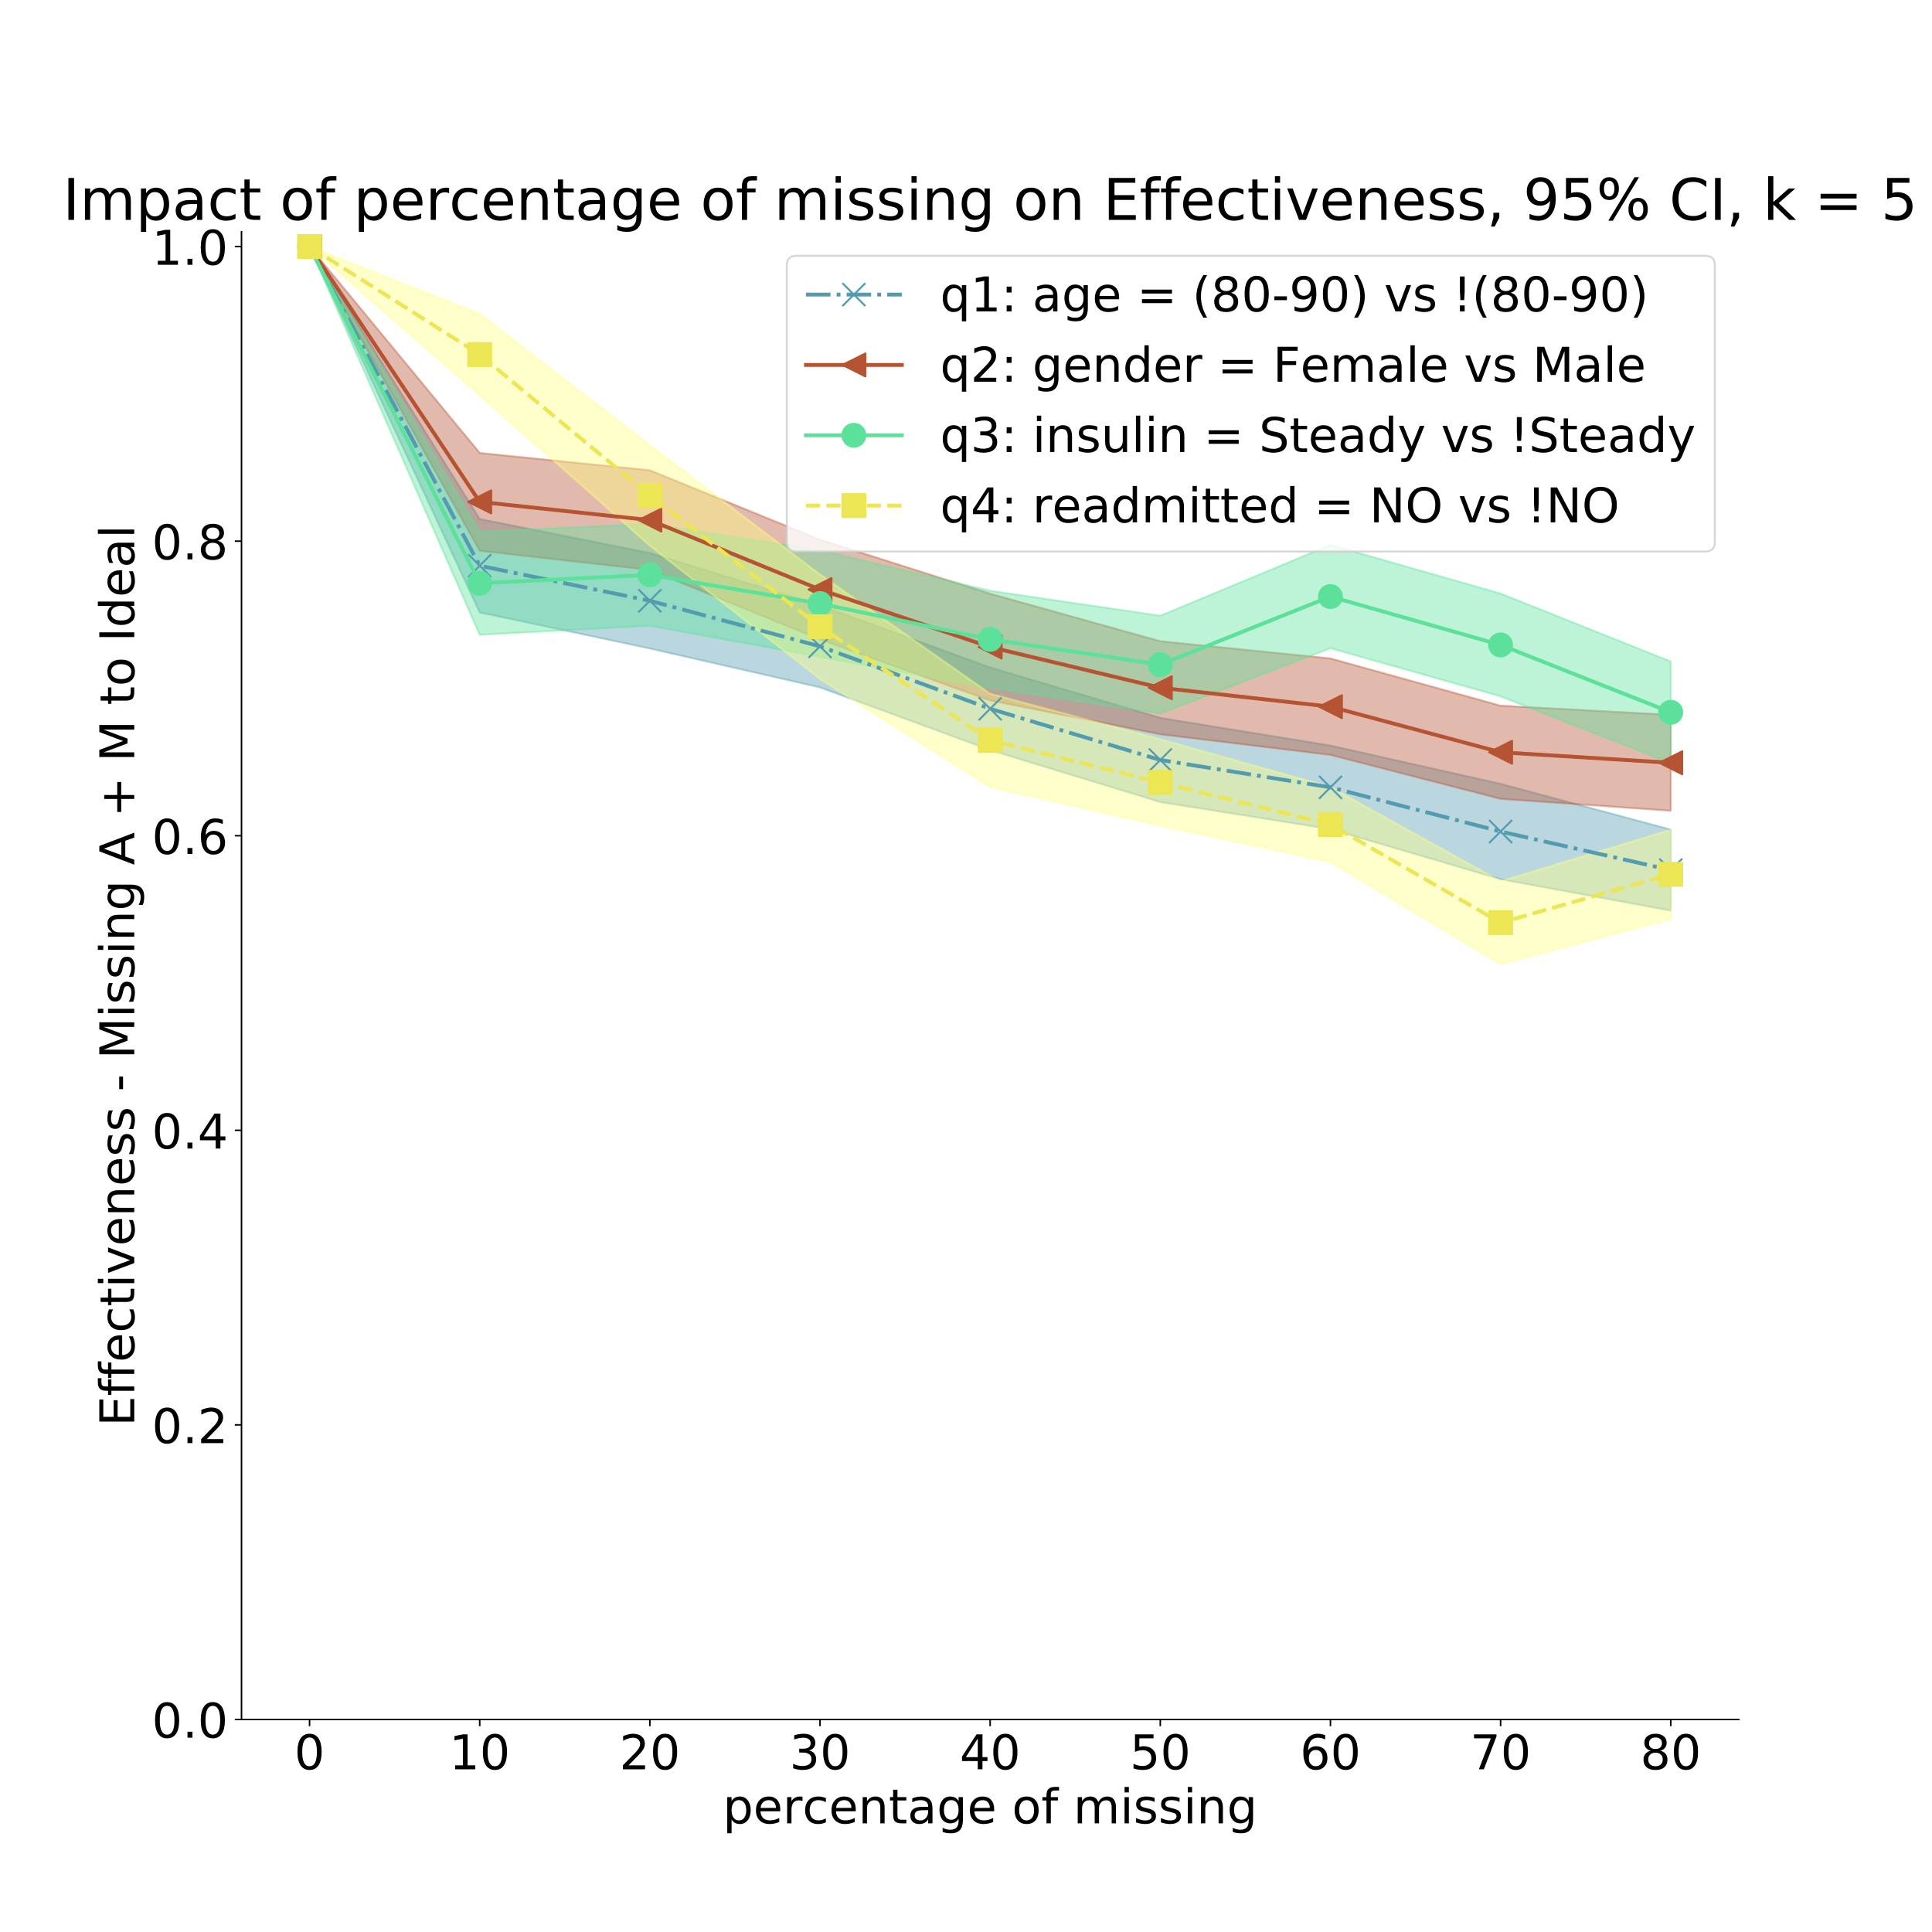 <?xml version="1.0" encoding="utf-8" standalone="no"?>
<!DOCTYPE svg PUBLIC "-//W3C//DTD SVG 1.1//EN"
  "http://www.w3.org/Graphics/SVG/1.1/DTD/svg11.dtd">
<!-- Created with matplotlib (https://matplotlib.org/) -->
<svg height="1008pt" version="1.1" viewBox="0 0 1008 1008" width="1008pt" xmlns="http://www.w3.org/2000/svg" xmlns:xlink="http://www.w3.org/1999/xlink">
 <defs>
  <style type="text/css">
*{stroke-linecap:butt;stroke-linejoin:round;}
  </style>
 </defs>
 <g id="figure_1">
  <g id="patch_1">
   <path d="M 0 1008 
L 1008 1008 
L 1008 0 
L 0 0 
z
" style="fill:#ffffff;"/>
  </g>
  <g id="axes_1">
   <g id="patch_2">
    <path d="M 126 897.12 
L 907.2 897.12 
L 907.2 120.96 
L 126 120.96 
z
" style="fill:#ffffff;"/>
   </g>
   <g id="PolyCollection_1">
    <defs>
     <path d="M 161.509 -879.355 
L 161.509 -879.355 
L 250.282 -688.487 
L 339.055 -669.65 
L 427.827 -649.356 
L 516.6 -616.673 
L 605.373 -589.524 
L 694.145 -575.412 
L 782.918 -549.28 
L 871.691 -532.886 
L 871.691 -575.182 
L 871.691 -575.182 
L 782.918 -599.042 
L 694.145 -619.018 
L 605.373 -633.45 
L 516.6 -659.728 
L 427.827 -692.182 
L 339.055 -719.461 
L 250.282 -737.218 
L 161.509 -879.355 
z
" id="m4679571ebd" style="stroke:#539caf;stroke-opacity:0.4;"/>
    </defs>
    <g clip-path="url(#p87bc93796d)">
     <use style="fill:#539caf;fill-opacity:0.4;stroke:#539caf;stroke-opacity:0.4;" x="0" xlink:href="#m4679571ebd" y="1008"/>
    </g>
   </g>
   <g id="PolyCollection_2">
    <defs>
     <path d="M 161.509 -879.355 
L 161.509 -879.355 
L 250.282 -720.632 
L 339.055 -710.642 
L 427.827 -674.385 
L 516.6 -642.552 
L 605.373 -624.903 
L 694.145 -614.138 
L 782.918 -591.214 
L 871.691 -585.008 
L 871.691 -635.038 
L 871.691 -635.038 
L 782.918 -639.81 
L 694.145 -664.458 
L 605.373 -673.455 
L 516.6 -698.255 
L 427.827 -726.435 
L 339.055 -762.635 
L 250.282 -771.674 
L 161.509 -879.355 
z
" id="me7bb929073" style="stroke:#b65332;stroke-opacity:0.4;"/>
    </defs>
    <g clip-path="url(#p87bc93796d)">
     <use style="fill:#b65332;fill-opacity:0.4;stroke:#b65332;stroke-opacity:0.4;" x="0" xlink:href="#me7bb929073" y="1008"/>
    </g>
   </g>
   <g id="PolyCollection_3">
    <defs>
     <path d="M 161.509 -879.355 
L 161.509 -879.355 
L 250.282 -676.831 
L 339.055 -681.524 
L 427.827 -665.282 
L 516.6 -649.107 
L 605.373 -635.767 
L 694.145 -669.809 
L 782.918 -644.69 
L 871.691 -609.867 
L 871.691 -662.875 
L 871.691 -662.875 
L 782.918 -698.312 
L 694.145 -723.693 
L 605.373 -686.743 
L 516.6 -699.75 
L 427.827 -720.901 
L 339.055 -734.666 
L 250.282 -730.577 
L 161.509 -879.355 
z
" id="m1f49308f9d" style="stroke:#5be19a;stroke-opacity:0.4;"/>
    </defs>
    <g clip-path="url(#p87bc93796d)">
     <use style="fill:#5be19a;fill-opacity:0.4;stroke:#5be19a;stroke-opacity:0.4;" x="0" xlink:href="#m1f49308f9d" y="1008"/>
    </g>
   </g>
   <g id="PolyCollection_4">
    <defs>
     <path d="M 161.509 -879.355 
L 161.509 -879.355 
L 250.282 -801.839 
L 339.055 -723.289 
L 427.827 -653.746 
L 516.6 -597.4 
L 605.373 -577.272 
L 694.145 -558.263 
L 782.918 -505.001 
L 871.691 -528.592 
L 871.691 -575.085 
L 871.691 -575.085 
L 782.918 -548.176 
L 694.145 -597.378 
L 605.373 -622.282 
L 516.6 -646.066 
L 427.827 -708.285 
L 339.055 -775.604 
L 250.282 -844.162 
L 161.509 -879.355 
z
" id="mfd766448f9" style="stroke:#ffff80;stroke-opacity:0.4;"/>
    </defs>
    <g clip-path="url(#p87bc93796d)">
     <use style="fill:#ffff80;fill-opacity:0.4;stroke:#ffff80;stroke-opacity:0.4;" x="0" xlink:href="#mfd766448f9" y="1008"/>
    </g>
   </g>
   <g id="matplotlib.axis_1">
    <g id="xtick_1">
     <g id="line2d_1">
      <defs>
       <path d="M 0 0 
L 0 3.5 
" id="maa70adc508" style="stroke:#000000;stroke-width:0.8;"/>
      </defs>
      <g>
       <use style="stroke:#000000;stroke-width:0.8;" x="161.509" xlink:href="#maa70adc508" y="897.12"/>
      </g>
     </g>
     <g id="text_1">
      <!-- 0 -->
      <defs>
       <path d="M 31.781 66.406 
Q 24.172 66.406 20.328 58.906 
Q 16.5 51.422 16.5 36.375 
Q 16.5 21.391 20.328 13.891 
Q 24.172 6.391 31.781 6.391 
Q 39.453 6.391 43.281 13.891 
Q 47.125 21.391 47.125 36.375 
Q 47.125 51.422 43.281 58.906 
Q 39.453 66.406 31.781 66.406 
z
M 31.781 74.219 
Q 44.047 74.219 50.516 64.516 
Q 56.984 54.828 56.984 36.375 
Q 56.984 17.969 50.516 8.266 
Q 44.047 -1.422 31.781 -1.422 
Q 19.531 -1.422 13.062 8.266 
Q 6.594 17.969 6.594 36.375 
Q 6.594 54.828 13.062 64.516 
Q 19.531 74.219 31.781 74.219 
z
" id="DejaVuSans-48"/>
      </defs>
      <g transform="translate(153.556 923.116)scale(0.25 -0.25)">
       <use xlink:href="#DejaVuSans-48"/>
      </g>
     </g>
    </g>
    <g id="xtick_2">
     <g id="line2d_2">
      <g>
       <use style="stroke:#000000;stroke-width:0.8;" x="250.282" xlink:href="#maa70adc508" y="897.12"/>
      </g>
     </g>
     <g id="text_2">
      <!-- 10 -->
      <defs>
       <path d="M 12.406 8.297 
L 28.516 8.297 
L 28.516 63.922 
L 10.984 60.406 
L 10.984 69.391 
L 28.422 72.906 
L 38.281 72.906 
L 38.281 8.297 
L 54.391 8.297 
L 54.391 0 
L 12.406 0 
z
" id="DejaVuSans-49"/>
      </defs>
      <g transform="translate(234.376 923.116)scale(0.25 -0.25)">
       <use xlink:href="#DejaVuSans-49"/>
       <use x="63.623" xlink:href="#DejaVuSans-48"/>
      </g>
     </g>
    </g>
    <g id="xtick_3">
     <g id="line2d_3">
      <g>
       <use style="stroke:#000000;stroke-width:0.8;" x="339.055" xlink:href="#maa70adc508" y="897.12"/>
      </g>
     </g>
     <g id="text_3">
      <!-- 20 -->
      <defs>
       <path d="M 19.188 8.297 
L 53.609 8.297 
L 53.609 0 
L 7.328 0 
L 7.328 8.297 
Q 12.938 14.109 22.625 23.891 
Q 32.328 33.688 34.812 36.531 
Q 39.547 41.844 41.422 45.531 
Q 43.312 49.219 43.312 52.781 
Q 43.312 58.594 39.234 62.25 
Q 35.156 65.922 28.609 65.922 
Q 23.969 65.922 18.812 64.312 
Q 13.672 62.703 7.812 59.422 
L 7.812 69.391 
Q 13.766 71.781 18.938 73 
Q 24.125 74.219 28.422 74.219 
Q 39.75 74.219 46.484 68.547 
Q 53.219 62.891 53.219 53.422 
Q 53.219 48.922 51.531 44.891 
Q 49.859 40.875 45.406 35.406 
Q 44.188 33.984 37.641 27.219 
Q 31.109 20.453 19.188 8.297 
z
" id="DejaVuSans-50"/>
      </defs>
      <g transform="translate(323.148 923.116)scale(0.25 -0.25)">
       <use xlink:href="#DejaVuSans-50"/>
       <use x="63.623" xlink:href="#DejaVuSans-48"/>
      </g>
     </g>
    </g>
    <g id="xtick_4">
     <g id="line2d_4">
      <g>
       <use style="stroke:#000000;stroke-width:0.8;" x="427.827" xlink:href="#maa70adc508" y="897.12"/>
      </g>
     </g>
     <g id="text_4">
      <!-- 30 -->
      <defs>
       <path d="M 40.578 39.312 
Q 47.656 37.797 51.625 33 
Q 55.609 28.219 55.609 21.188 
Q 55.609 10.406 48.188 4.484 
Q 40.766 -1.422 27.094 -1.422 
Q 22.516 -1.422 17.656 -0.516 
Q 12.797 0.391 7.625 2.203 
L 7.625 11.719 
Q 11.719 9.328 16.594 8.109 
Q 21.484 6.891 26.812 6.891 
Q 36.078 6.891 40.938 10.547 
Q 45.797 14.203 45.797 21.188 
Q 45.797 27.641 41.281 31.266 
Q 36.766 34.906 28.719 34.906 
L 20.219 34.906 
L 20.219 43.016 
L 29.109 43.016 
Q 36.375 43.016 40.234 45.922 
Q 44.094 48.828 44.094 54.297 
Q 44.094 59.906 40.109 62.906 
Q 36.141 65.922 28.719 65.922 
Q 24.656 65.922 20.016 65.031 
Q 15.375 64.156 9.812 62.312 
L 9.812 71.094 
Q 15.438 72.656 20.344 73.438 
Q 25.25 74.219 29.594 74.219 
Q 40.828 74.219 47.359 69.109 
Q 53.906 64.016 53.906 55.328 
Q 53.906 49.266 50.438 45.094 
Q 46.969 40.922 40.578 39.312 
z
" id="DejaVuSans-51"/>
      </defs>
      <g transform="translate(411.921 923.116)scale(0.25 -0.25)">
       <use xlink:href="#DejaVuSans-51"/>
       <use x="63.623" xlink:href="#DejaVuSans-48"/>
      </g>
     </g>
    </g>
    <g id="xtick_5">
     <g id="line2d_5">
      <g>
       <use style="stroke:#000000;stroke-width:0.8;" x="516.6" xlink:href="#maa70adc508" y="897.12"/>
      </g>
     </g>
     <g id="text_5">
      <!-- 40 -->
      <defs>
       <path d="M 37.797 64.312 
L 12.891 25.391 
L 37.797 25.391 
z
M 35.203 72.906 
L 47.609 72.906 
L 47.609 25.391 
L 58.016 25.391 
L 58.016 17.188 
L 47.609 17.188 
L 47.609 0 
L 37.797 0 
L 37.797 17.188 
L 4.891 17.188 
L 4.891 26.703 
z
" id="DejaVuSans-52"/>
      </defs>
      <g transform="translate(500.694 923.116)scale(0.25 -0.25)">
       <use xlink:href="#DejaVuSans-52"/>
       <use x="63.623" xlink:href="#DejaVuSans-48"/>
      </g>
     </g>
    </g>
    <g id="xtick_6">
     <g id="line2d_6">
      <g>
       <use style="stroke:#000000;stroke-width:0.8;" x="605.373" xlink:href="#maa70adc508" y="897.12"/>
      </g>
     </g>
     <g id="text_6">
      <!-- 50 -->
      <defs>
       <path d="M 10.797 72.906 
L 49.516 72.906 
L 49.516 64.594 
L 19.828 64.594 
L 19.828 46.734 
Q 21.969 47.469 24.109 47.828 
Q 26.266 48.188 28.422 48.188 
Q 40.625 48.188 47.75 41.5 
Q 54.891 34.812 54.891 23.391 
Q 54.891 11.625 47.562 5.094 
Q 40.234 -1.422 26.906 -1.422 
Q 22.312 -1.422 17.547 -0.641 
Q 12.797 0.141 7.719 1.703 
L 7.719 11.625 
Q 12.109 9.234 16.797 8.062 
Q 21.484 6.891 26.703 6.891 
Q 35.156 6.891 40.078 11.328 
Q 45.016 15.766 45.016 23.391 
Q 45.016 31 40.078 35.438 
Q 35.156 39.891 26.703 39.891 
Q 22.75 39.891 18.812 39.016 
Q 14.891 38.141 10.797 36.281 
z
" id="DejaVuSans-53"/>
      </defs>
      <g transform="translate(589.466 923.116)scale(0.25 -0.25)">
       <use xlink:href="#DejaVuSans-53"/>
       <use x="63.623" xlink:href="#DejaVuSans-48"/>
      </g>
     </g>
    </g>
    <g id="xtick_7">
     <g id="line2d_7">
      <g>
       <use style="stroke:#000000;stroke-width:0.8;" x="694.145" xlink:href="#maa70adc508" y="897.12"/>
      </g>
     </g>
     <g id="text_7">
      <!-- 60 -->
      <defs>
       <path d="M 33.016 40.375 
Q 26.375 40.375 22.484 35.828 
Q 18.609 31.297 18.609 23.391 
Q 18.609 15.531 22.484 10.953 
Q 26.375 6.391 33.016 6.391 
Q 39.656 6.391 43.531 10.953 
Q 47.406 15.531 47.406 23.391 
Q 47.406 31.297 43.531 35.828 
Q 39.656 40.375 33.016 40.375 
z
M 52.594 71.297 
L 52.594 62.312 
Q 48.875 64.062 45.094 64.984 
Q 41.312 65.922 37.594 65.922 
Q 27.828 65.922 22.672 59.328 
Q 17.531 52.734 16.797 39.406 
Q 19.672 43.656 24.016 45.922 
Q 28.375 48.188 33.594 48.188 
Q 44.578 48.188 50.953 41.516 
Q 57.328 34.859 57.328 23.391 
Q 57.328 12.156 50.688 5.359 
Q 44.047 -1.422 33.016 -1.422 
Q 20.359 -1.422 13.672 8.266 
Q 6.984 17.969 6.984 36.375 
Q 6.984 53.656 15.188 63.938 
Q 23.391 74.219 37.203 74.219 
Q 40.922 74.219 44.703 73.484 
Q 48.484 72.75 52.594 71.297 
z
" id="DejaVuSans-54"/>
      </defs>
      <g transform="translate(678.239 923.116)scale(0.25 -0.25)">
       <use xlink:href="#DejaVuSans-54"/>
       <use x="63.623" xlink:href="#DejaVuSans-48"/>
      </g>
     </g>
    </g>
    <g id="xtick_8">
     <g id="line2d_8">
      <g>
       <use style="stroke:#000000;stroke-width:0.8;" x="782.918" xlink:href="#maa70adc508" y="897.12"/>
      </g>
     </g>
     <g id="text_8">
      <!-- 70 -->
      <defs>
       <path d="M 8.203 72.906 
L 55.078 72.906 
L 55.078 68.703 
L 28.609 0 
L 18.312 0 
L 43.219 64.594 
L 8.203 64.594 
z
" id="DejaVuSans-55"/>
      </defs>
      <g transform="translate(767.012 923.116)scale(0.25 -0.25)">
       <use xlink:href="#DejaVuSans-55"/>
       <use x="63.623" xlink:href="#DejaVuSans-48"/>
      </g>
     </g>
    </g>
    <g id="xtick_9">
     <g id="line2d_9">
      <g>
       <use style="stroke:#000000;stroke-width:0.8;" x="871.691" xlink:href="#maa70adc508" y="897.12"/>
      </g>
     </g>
     <g id="text_9">
      <!-- 80 -->
      <defs>
       <path d="M 31.781 34.625 
Q 24.75 34.625 20.719 30.859 
Q 16.703 27.094 16.703 20.516 
Q 16.703 13.922 20.719 10.156 
Q 24.75 6.391 31.781 6.391 
Q 38.812 6.391 42.859 10.172 
Q 46.922 13.969 46.922 20.516 
Q 46.922 27.094 42.891 30.859 
Q 38.875 34.625 31.781 34.625 
z
M 21.922 38.812 
Q 15.578 40.375 12.031 44.719 
Q 8.5 49.078 8.5 55.328 
Q 8.5 64.062 14.719 69.141 
Q 20.953 74.219 31.781 74.219 
Q 42.672 74.219 48.875 69.141 
Q 55.078 64.062 55.078 55.328 
Q 55.078 49.078 51.531 44.719 
Q 48 40.375 41.703 38.812 
Q 48.828 37.156 52.797 32.312 
Q 56.781 27.484 56.781 20.516 
Q 56.781 9.906 50.312 4.234 
Q 43.844 -1.422 31.781 -1.422 
Q 19.734 -1.422 13.25 4.234 
Q 6.781 9.906 6.781 20.516 
Q 6.781 27.484 10.781 32.312 
Q 14.797 37.156 21.922 38.812 
z
M 18.312 54.391 
Q 18.312 48.734 21.844 45.562 
Q 25.391 42.391 31.781 42.391 
Q 38.141 42.391 41.719 45.562 
Q 45.312 48.734 45.312 54.391 
Q 45.312 60.062 41.719 63.234 
Q 38.141 66.406 31.781 66.406 
Q 25.391 66.406 21.844 63.234 
Q 18.312 60.062 18.312 54.391 
z
" id="DejaVuSans-56"/>
      </defs>
      <g transform="translate(855.785 923.116)scale(0.25 -0.25)">
       <use xlink:href="#DejaVuSans-56"/>
       <use x="63.623" xlink:href="#DejaVuSans-48"/>
      </g>
     </g>
    </g>
    <g id="text_10">
     <!-- percentage of missing -->
     <defs>
      <path d="M 18.109 8.203 
L 18.109 -20.797 
L 9.078 -20.797 
L 9.078 54.688 
L 18.109 54.688 
L 18.109 46.391 
Q 20.953 51.266 25.266 53.625 
Q 29.594 56 35.594 56 
Q 45.562 56 51.781 48.094 
Q 58.016 40.188 58.016 27.297 
Q 58.016 14.406 51.781 6.484 
Q 45.562 -1.422 35.594 -1.422 
Q 29.594 -1.422 25.266 0.953 
Q 20.953 3.328 18.109 8.203 
z
M 48.688 27.297 
Q 48.688 37.203 44.609 42.844 
Q 40.531 48.484 33.406 48.484 
Q 26.266 48.484 22.188 42.844 
Q 18.109 37.203 18.109 27.297 
Q 18.109 17.391 22.188 11.75 
Q 26.266 6.109 33.406 6.109 
Q 40.531 6.109 44.609 11.75 
Q 48.688 17.391 48.688 27.297 
z
" id="DejaVuSans-112"/>
      <path d="M 56.203 29.594 
L 56.203 25.203 
L 14.891 25.203 
Q 15.484 15.922 20.484 11.062 
Q 25.484 6.203 34.422 6.203 
Q 39.594 6.203 44.453 7.469 
Q 49.312 8.734 54.109 11.281 
L 54.109 2.781 
Q 49.266 0.734 44.188 -0.344 
Q 39.109 -1.422 33.891 -1.422 
Q 20.797 -1.422 13.156 6.188 
Q 5.516 13.812 5.516 26.812 
Q 5.516 40.234 12.766 48.109 
Q 20.016 56 32.328 56 
Q 43.359 56 49.781 48.891 
Q 56.203 41.797 56.203 29.594 
z
M 47.219 32.234 
Q 47.125 39.594 43.094 43.984 
Q 39.062 48.391 32.422 48.391 
Q 24.906 48.391 20.391 44.141 
Q 15.875 39.891 15.188 32.172 
z
" id="DejaVuSans-101"/>
      <path d="M 41.109 46.297 
Q 39.594 47.172 37.812 47.578 
Q 36.031 48 33.891 48 
Q 26.266 48 22.188 43.047 
Q 18.109 38.094 18.109 28.812 
L 18.109 0 
L 9.078 0 
L 9.078 54.688 
L 18.109 54.688 
L 18.109 46.188 
Q 20.953 51.172 25.484 53.578 
Q 30.031 56 36.531 56 
Q 37.453 56 38.578 55.875 
Q 39.703 55.766 41.062 55.516 
z
" id="DejaVuSans-114"/>
      <path d="M 48.781 52.594 
L 48.781 44.188 
Q 44.969 46.297 41.141 47.344 
Q 37.312 48.391 33.406 48.391 
Q 24.656 48.391 19.812 42.844 
Q 14.984 37.312 14.984 27.297 
Q 14.984 17.281 19.812 11.734 
Q 24.656 6.203 33.406 6.203 
Q 37.312 6.203 41.141 7.25 
Q 44.969 8.297 48.781 10.406 
L 48.781 2.094 
Q 45.016 0.344 40.984 -0.531 
Q 36.969 -1.422 32.422 -1.422 
Q 20.062 -1.422 12.781 6.344 
Q 5.516 14.109 5.516 27.297 
Q 5.516 40.672 12.859 48.328 
Q 20.219 56 33.016 56 
Q 37.156 56 41.109 55.141 
Q 45.062 54.297 48.781 52.594 
z
" id="DejaVuSans-99"/>
      <path d="M 54.891 33.016 
L 54.891 0 
L 45.906 0 
L 45.906 32.719 
Q 45.906 40.484 42.875 44.328 
Q 39.844 48.188 33.797 48.188 
Q 26.516 48.188 22.312 43.547 
Q 18.109 38.922 18.109 30.906 
L 18.109 0 
L 9.078 0 
L 9.078 54.688 
L 18.109 54.688 
L 18.109 46.188 
Q 21.344 51.125 25.703 53.562 
Q 30.078 56 35.797 56 
Q 45.219 56 50.047 50.172 
Q 54.891 44.344 54.891 33.016 
z
" id="DejaVuSans-110"/>
      <path d="M 18.312 70.219 
L 18.312 54.688 
L 36.812 54.688 
L 36.812 47.703 
L 18.312 47.703 
L 18.312 18.016 
Q 18.312 11.328 20.141 9.422 
Q 21.969 7.516 27.594 7.516 
L 36.812 7.516 
L 36.812 0 
L 27.594 0 
Q 17.188 0 13.234 3.875 
Q 9.281 7.766 9.281 18.016 
L 9.281 47.703 
L 2.688 47.703 
L 2.688 54.688 
L 9.281 54.688 
L 9.281 70.219 
z
" id="DejaVuSans-116"/>
      <path d="M 34.281 27.484 
Q 23.391 27.484 19.188 25 
Q 14.984 22.516 14.984 16.5 
Q 14.984 11.719 18.141 8.906 
Q 21.297 6.109 26.703 6.109 
Q 34.188 6.109 38.703 11.406 
Q 43.219 16.703 43.219 25.484 
L 43.219 27.484 
z
M 52.203 31.203 
L 52.203 0 
L 43.219 0 
L 43.219 8.297 
Q 40.141 3.328 35.547 0.953 
Q 30.953 -1.422 24.312 -1.422 
Q 15.922 -1.422 10.953 3.297 
Q 6 8.016 6 15.922 
Q 6 25.141 12.172 29.828 
Q 18.359 34.516 30.609 34.516 
L 43.219 34.516 
L 43.219 35.406 
Q 43.219 41.609 39.141 45 
Q 35.062 48.391 27.688 48.391 
Q 23 48.391 18.547 47.266 
Q 14.109 46.141 10.016 43.891 
L 10.016 52.203 
Q 14.938 54.109 19.578 55.047 
Q 24.219 56 28.609 56 
Q 40.484 56 46.344 49.844 
Q 52.203 43.703 52.203 31.203 
z
" id="DejaVuSans-97"/>
      <path d="M 45.406 27.984 
Q 45.406 37.75 41.375 43.109 
Q 37.359 48.484 30.078 48.484 
Q 22.859 48.484 18.828 43.109 
Q 14.797 37.75 14.797 27.984 
Q 14.797 18.266 18.828 12.891 
Q 22.859 7.516 30.078 7.516 
Q 37.359 7.516 41.375 12.891 
Q 45.406 18.266 45.406 27.984 
z
M 54.391 6.781 
Q 54.391 -7.172 48.188 -13.984 
Q 42 -20.797 29.203 -20.797 
Q 24.469 -20.797 20.266 -20.094 
Q 16.062 -19.391 12.109 -17.922 
L 12.109 -9.188 
Q 16.062 -11.328 19.922 -12.344 
Q 23.781 -13.375 27.781 -13.375 
Q 36.625 -13.375 41.016 -8.766 
Q 45.406 -4.156 45.406 5.172 
L 45.406 9.625 
Q 42.625 4.781 38.281 2.391 
Q 33.938 0 27.875 0 
Q 17.828 0 11.672 7.656 
Q 5.516 15.328 5.516 27.984 
Q 5.516 40.672 11.672 48.328 
Q 17.828 56 27.875 56 
Q 33.938 56 38.281 53.609 
Q 42.625 51.219 45.406 46.391 
L 45.406 54.688 
L 54.391 54.688 
z
" id="DejaVuSans-103"/>
      <path id="DejaVuSans-32"/>
      <path d="M 30.609 48.391 
Q 23.391 48.391 19.188 42.75 
Q 14.984 37.109 14.984 27.297 
Q 14.984 17.484 19.156 11.844 
Q 23.344 6.203 30.609 6.203 
Q 37.797 6.203 41.984 11.859 
Q 46.188 17.531 46.188 27.297 
Q 46.188 37.016 41.984 42.703 
Q 37.797 48.391 30.609 48.391 
z
M 30.609 56 
Q 42.328 56 49.016 48.375 
Q 55.719 40.766 55.719 27.297 
Q 55.719 13.875 49.016 6.219 
Q 42.328 -1.422 30.609 -1.422 
Q 18.844 -1.422 12.172 6.219 
Q 5.516 13.875 5.516 27.297 
Q 5.516 40.766 12.172 48.375 
Q 18.844 56 30.609 56 
z
" id="DejaVuSans-111"/>
      <path d="M 37.109 75.984 
L 37.109 68.5 
L 28.516 68.5 
Q 23.688 68.5 21.797 66.547 
Q 19.922 64.594 19.922 59.516 
L 19.922 54.688 
L 34.719 54.688 
L 34.719 47.703 
L 19.922 47.703 
L 19.922 0 
L 10.891 0 
L 10.891 47.703 
L 2.297 47.703 
L 2.297 54.688 
L 10.891 54.688 
L 10.891 58.5 
Q 10.891 67.625 15.141 71.797 
Q 19.391 75.984 28.609 75.984 
z
" id="DejaVuSans-102"/>
      <path d="M 52 44.188 
Q 55.375 50.25 60.062 53.125 
Q 64.75 56 71.094 56 
Q 79.641 56 84.281 50.016 
Q 88.922 44.047 88.922 33.016 
L 88.922 0 
L 79.891 0 
L 79.891 32.719 
Q 79.891 40.578 77.094 44.375 
Q 74.312 48.188 68.609 48.188 
Q 61.625 48.188 57.562 43.547 
Q 53.516 38.922 53.516 30.906 
L 53.516 0 
L 44.484 0 
L 44.484 32.719 
Q 44.484 40.625 41.703 44.406 
Q 38.922 48.188 33.109 48.188 
Q 26.219 48.188 22.156 43.531 
Q 18.109 38.875 18.109 30.906 
L 18.109 0 
L 9.078 0 
L 9.078 54.688 
L 18.109 54.688 
L 18.109 46.188 
Q 21.188 51.219 25.484 53.609 
Q 29.781 56 35.688 56 
Q 41.656 56 45.828 52.969 
Q 50 49.953 52 44.188 
z
" id="DejaVuSans-109"/>
      <path d="M 9.422 54.688 
L 18.406 54.688 
L 18.406 0 
L 9.422 0 
z
M 9.422 75.984 
L 18.406 75.984 
L 18.406 64.594 
L 9.422 64.594 
z
" id="DejaVuSans-105"/>
      <path d="M 44.281 53.078 
L 44.281 44.578 
Q 40.484 46.531 36.375 47.5 
Q 32.281 48.484 27.875 48.484 
Q 21.188 48.484 17.844 46.438 
Q 14.5 44.391 14.5 40.281 
Q 14.5 37.156 16.891 35.375 
Q 19.281 33.594 26.516 31.984 
L 29.594 31.297 
Q 39.156 29.25 43.188 25.516 
Q 47.219 21.781 47.219 15.094 
Q 47.219 7.469 41.188 3.016 
Q 35.156 -1.422 24.609 -1.422 
Q 20.219 -1.422 15.453 -0.562 
Q 10.688 0.297 5.422 2 
L 5.422 11.281 
Q 10.406 8.688 15.234 7.391 
Q 20.062 6.109 24.812 6.109 
Q 31.156 6.109 34.562 8.281 
Q 37.984 10.453 37.984 14.406 
Q 37.984 18.062 35.516 20.016 
Q 33.062 21.969 24.703 23.781 
L 21.578 24.516 
Q 13.234 26.266 9.516 29.906 
Q 5.812 33.547 5.812 39.891 
Q 5.812 47.609 11.281 51.797 
Q 16.75 56 26.812 56 
Q 31.781 56 36.172 55.266 
Q 40.578 54.547 44.281 53.078 
z
" id="DejaVuSans-115"/>
     </defs>
     <g transform="translate(377.168 951.311)scale(0.25 -0.25)">
      <use xlink:href="#DejaVuSans-112"/>
      <use x="63.477" xlink:href="#DejaVuSans-101"/>
      <use x="125" xlink:href="#DejaVuSans-114"/>
      <use x="166.082" xlink:href="#DejaVuSans-99"/>
      <use x="221.062" xlink:href="#DejaVuSans-101"/>
      <use x="282.586" xlink:href="#DejaVuSans-110"/>
      <use x="345.965" xlink:href="#DejaVuSans-116"/>
      <use x="385.174" xlink:href="#DejaVuSans-97"/>
      <use x="446.453" xlink:href="#DejaVuSans-103"/>
      <use x="509.93" xlink:href="#DejaVuSans-101"/>
      <use x="571.453" xlink:href="#DejaVuSans-32"/>
      <use x="603.24" xlink:href="#DejaVuSans-111"/>
      <use x="664.422" xlink:href="#DejaVuSans-102"/>
      <use x="699.627" xlink:href="#DejaVuSans-32"/>
      <use x="731.414" xlink:href="#DejaVuSans-109"/>
      <use x="828.826" xlink:href="#DejaVuSans-105"/>
      <use x="856.609" xlink:href="#DejaVuSans-115"/>
      <use x="908.709" xlink:href="#DejaVuSans-115"/>
      <use x="960.809" xlink:href="#DejaVuSans-105"/>
      <use x="988.592" xlink:href="#DejaVuSans-110"/>
      <use x="1051.971" xlink:href="#DejaVuSans-103"/>
     </g>
    </g>
   </g>
   <g id="matplotlib.axis_2">
    <g id="ytick_1">
     <g id="line2d_10">
      <defs>
       <path d="M 0 0 
L -3.5 0 
" id="m3dced96f08" style="stroke:#000000;stroke-width:0.8;"/>
      </defs>
      <g>
       <use style="stroke:#000000;stroke-width:0.8;" x="126" xlink:href="#m3dced96f08" y="897.12"/>
      </g>
     </g>
     <g id="text_11">
      <!-- 0.0 -->
      <defs>
       <path d="M 10.688 12.406 
L 21 12.406 
L 21 0 
L 10.688 0 
z
" id="DejaVuSans-46"/>
      </defs>
      <g transform="translate(79.242 906.618)scale(0.25 -0.25)">
       <use xlink:href="#DejaVuSans-48"/>
       <use x="63.623" xlink:href="#DejaVuSans-46"/>
       <use x="95.41" xlink:href="#DejaVuSans-48"/>
      </g>
     </g>
    </g>
    <g id="ytick_2">
     <g id="line2d_11">
      <g>
       <use style="stroke:#000000;stroke-width:0.8;" x="126" xlink:href="#m3dced96f08" y="743.425"/>
      </g>
     </g>
     <g id="text_12">
      <!-- 0.2 -->
      <g transform="translate(79.242 752.923)scale(0.25 -0.25)">
       <use xlink:href="#DejaVuSans-48"/>
       <use x="63.623" xlink:href="#DejaVuSans-46"/>
       <use x="95.41" xlink:href="#DejaVuSans-50"/>
      </g>
     </g>
    </g>
    <g id="ytick_3">
     <g id="line2d_12">
      <g>
       <use style="stroke:#000000;stroke-width:0.8;" x="126" xlink:href="#m3dced96f08" y="589.73"/>
      </g>
     </g>
     <g id="text_13">
      <!-- 0.4 -->
      <g transform="translate(79.242 599.228)scale(0.25 -0.25)">
       <use xlink:href="#DejaVuSans-48"/>
       <use x="63.623" xlink:href="#DejaVuSans-46"/>
       <use x="95.41" xlink:href="#DejaVuSans-52"/>
      </g>
     </g>
    </g>
    <g id="ytick_4">
     <g id="line2d_13">
      <g>
       <use style="stroke:#000000;stroke-width:0.8;" x="126" xlink:href="#m3dced96f08" y="436.035"/>
      </g>
     </g>
     <g id="text_14">
      <!-- 0.6 -->
      <g transform="translate(79.242 445.533)scale(0.25 -0.25)">
       <use xlink:href="#DejaVuSans-48"/>
       <use x="63.623" xlink:href="#DejaVuSans-46"/>
       <use x="95.41" xlink:href="#DejaVuSans-54"/>
      </g>
     </g>
    </g>
    <g id="ytick_5">
     <g id="line2d_14">
      <g>
       <use style="stroke:#000000;stroke-width:0.8;" x="126" xlink:href="#m3dced96f08" y="282.34"/>
      </g>
     </g>
     <g id="text_15">
      <!-- 0.8 -->
      <g transform="translate(79.242 291.838)scale(0.25 -0.25)">
       <use xlink:href="#DejaVuSans-48"/>
       <use x="63.623" xlink:href="#DejaVuSans-46"/>
       <use x="95.41" xlink:href="#DejaVuSans-56"/>
      </g>
     </g>
    </g>
    <g id="ytick_6">
     <g id="line2d_15">
      <g>
       <use style="stroke:#000000;stroke-width:0.8;" x="126" xlink:href="#m3dced96f08" y="128.645"/>
      </g>
     </g>
     <g id="text_16">
      <!-- 1.0 -->
      <g transform="translate(79.242 138.143)scale(0.25 -0.25)">
       <use xlink:href="#DejaVuSans-49"/>
       <use x="63.623" xlink:href="#DejaVuSans-46"/>
       <use x="95.41" xlink:href="#DejaVuSans-48"/>
      </g>
     </g>
    </g>
    <g id="text_17">
     <!-- Effectiveness - Missing A + M to Ideal -->
     <defs>
      <path d="M 9.812 72.906 
L 55.906 72.906 
L 55.906 64.594 
L 19.672 64.594 
L 19.672 43.016 
L 54.391 43.016 
L 54.391 34.719 
L 19.672 34.719 
L 19.672 8.297 
L 56.781 8.297 
L 56.781 0 
L 9.812 0 
z
" id="DejaVuSans-69"/>
      <path d="M 2.984 54.688 
L 12.5 54.688 
L 29.594 8.797 
L 46.688 54.688 
L 56.203 54.688 
L 35.688 0 
L 23.484 0 
z
" id="DejaVuSans-118"/>
      <path d="M 4.891 31.391 
L 31.203 31.391 
L 31.203 23.391 
L 4.891 23.391 
z
" id="DejaVuSans-45"/>
      <path d="M 9.812 72.906 
L 24.516 72.906 
L 43.109 23.297 
L 61.812 72.906 
L 76.516 72.906 
L 76.516 0 
L 66.891 0 
L 66.891 64.016 
L 48.094 14.016 
L 38.188 14.016 
L 19.391 64.016 
L 19.391 0 
L 9.812 0 
z
" id="DejaVuSans-77"/>
      <path d="M 34.188 63.188 
L 20.797 26.906 
L 47.609 26.906 
z
M 28.609 72.906 
L 39.797 72.906 
L 67.578 0 
L 57.328 0 
L 50.688 18.703 
L 17.828 18.703 
L 11.188 0 
L 0.781 0 
z
" id="DejaVuSans-65"/>
      <path d="M 46 62.703 
L 46 35.5 
L 73.188 35.5 
L 73.188 27.203 
L 46 27.203 
L 46 0 
L 37.797 0 
L 37.797 27.203 
L 10.594 27.203 
L 10.594 35.5 
L 37.797 35.5 
L 37.797 62.703 
z
" id="DejaVuSans-43"/>
      <path d="M 9.812 72.906 
L 19.672 72.906 
L 19.672 0 
L 9.812 0 
z
" id="DejaVuSans-73"/>
      <path d="M 45.406 46.391 
L 45.406 75.984 
L 54.391 75.984 
L 54.391 0 
L 45.406 0 
L 45.406 8.203 
Q 42.578 3.328 38.25 0.953 
Q 33.938 -1.422 27.875 -1.422 
Q 17.969 -1.422 11.734 6.484 
Q 5.516 14.406 5.516 27.297 
Q 5.516 40.188 11.734 48.094 
Q 17.969 56 27.875 56 
Q 33.938 56 38.25 53.625 
Q 42.578 51.266 45.406 46.391 
z
M 14.797 27.297 
Q 14.797 17.391 18.875 11.75 
Q 22.953 6.109 30.078 6.109 
Q 37.203 6.109 41.297 11.75 
Q 45.406 17.391 45.406 27.297 
Q 45.406 37.203 41.297 42.844 
Q 37.203 48.484 30.078 48.484 
Q 22.953 48.484 18.875 42.844 
Q 14.797 37.203 14.797 27.297 
z
" id="DejaVuSans-100"/>
      <path d="M 9.422 75.984 
L 18.406 75.984 
L 18.406 0 
L 9.422 0 
z
" id="DejaVuSans-108"/>
     </defs>
     <g transform="translate(70.043 744.14)rotate(-90)scale(0.25 -0.25)">
      <use xlink:href="#DejaVuSans-69"/>
      <use x="63.184" xlink:href="#DejaVuSans-102"/>
      <use x="98.389" xlink:href="#DejaVuSans-102"/>
      <use x="133.594" xlink:href="#DejaVuSans-101"/>
      <use x="195.117" xlink:href="#DejaVuSans-99"/>
      <use x="250.098" xlink:href="#DejaVuSans-116"/>
      <use x="289.307" xlink:href="#DejaVuSans-105"/>
      <use x="317.09" xlink:href="#DejaVuSans-118"/>
      <use x="376.27" xlink:href="#DejaVuSans-101"/>
      <use x="437.793" xlink:href="#DejaVuSans-110"/>
      <use x="501.172" xlink:href="#DejaVuSans-101"/>
      <use x="562.695" xlink:href="#DejaVuSans-115"/>
      <use x="614.795" xlink:href="#DejaVuSans-115"/>
      <use x="666.895" xlink:href="#DejaVuSans-32"/>
      <use x="698.682" xlink:href="#DejaVuSans-45"/>
      <use x="734.766" xlink:href="#DejaVuSans-32"/>
      <use x="766.553" xlink:href="#DejaVuSans-77"/>
      <use x="852.832" xlink:href="#DejaVuSans-105"/>
      <use x="880.615" xlink:href="#DejaVuSans-115"/>
      <use x="932.715" xlink:href="#DejaVuSans-115"/>
      <use x="984.814" xlink:href="#DejaVuSans-105"/>
      <use x="1012.598" xlink:href="#DejaVuSans-110"/>
      <use x="1075.977" xlink:href="#DejaVuSans-103"/>
      <use x="1139.453" xlink:href="#DejaVuSans-32"/>
      <use x="1171.24" xlink:href="#DejaVuSans-65"/>
      <use x="1239.648" xlink:href="#DejaVuSans-32"/>
      <use x="1271.436" xlink:href="#DejaVuSans-43"/>
      <use x="1355.225" xlink:href="#DejaVuSans-32"/>
      <use x="1387.012" xlink:href="#DejaVuSans-77"/>
      <use x="1473.291" xlink:href="#DejaVuSans-32"/>
      <use x="1505.078" xlink:href="#DejaVuSans-116"/>
      <use x="1544.287" xlink:href="#DejaVuSans-111"/>
      <use x="1605.469" xlink:href="#DejaVuSans-32"/>
      <use x="1637.256" xlink:href="#DejaVuSans-73"/>
      <use x="1666.748" xlink:href="#DejaVuSans-100"/>
      <use x="1730.225" xlink:href="#DejaVuSans-101"/>
      <use x="1791.748" xlink:href="#DejaVuSans-97"/>
      <use x="1853.027" xlink:href="#DejaVuSans-108"/>
     </g>
    </g>
   </g>
   <g id="line2d_16">
    <path clip-path="url(#p87bc93796d)" d="M 161.509 128.645 
L 250.282 295.148 
L 339.055 313.445 
L 427.827 337.231 
L 516.6 369.8 
L 605.373 396.513 
L 694.145 410.785 
L 782.918 433.839 
L 871.691 453.966 
" style="fill:none;stroke:#539caf;stroke-dasharray:12.8,3.2,2,3.2;stroke-dashoffset:0;stroke-width:2;"/>
    <defs>
     <path d="M -6 6 
L 6 -6 
M -6 -6 
L 6 6 
" id="m0825c392d2" style="stroke:#539caf;"/>
    </defs>
    <g clip-path="url(#p87bc93796d)">
     <use style="fill:#539caf;stroke:#539caf;" x="161.509" xlink:href="#m0825c392d2" y="128.645"/>
     <use style="fill:#539caf;stroke:#539caf;" x="250.282" xlink:href="#m0825c392d2" y="295.148"/>
     <use style="fill:#539caf;stroke:#539caf;" x="339.055" xlink:href="#m0825c392d2" y="313.445"/>
     <use style="fill:#539caf;stroke:#539caf;" x="427.827" xlink:href="#m0825c392d2" y="337.231"/>
     <use style="fill:#539caf;stroke:#539caf;" x="516.6" xlink:href="#m0825c392d2" y="369.8"/>
     <use style="fill:#539caf;stroke:#539caf;" x="605.373" xlink:href="#m0825c392d2" y="396.513"/>
     <use style="fill:#539caf;stroke:#539caf;" x="694.145" xlink:href="#m0825c392d2" y="410.785"/>
     <use style="fill:#539caf;stroke:#539caf;" x="782.918" xlink:href="#m0825c392d2" y="433.839"/>
     <use style="fill:#539caf;stroke:#539caf;" x="871.691" xlink:href="#m0825c392d2" y="453.966"/>
    </g>
   </g>
   <g id="line2d_17">
    <path clip-path="url(#p87bc93796d)" d="M 161.509 128.645 
L 250.282 261.847 
L 339.055 271.362 
L 427.827 307.59 
L 516.6 337.597 
L 605.373 358.821 
L 694.145 368.702 
L 782.918 392.488 
L 871.691 397.977 
" style="fill:none;stroke:#b65332;stroke-linecap:square;stroke-width:2;"/>
    <defs>
     <path d="M -6 -0 
L 6 6 
L 6 -6 
z
" id="m9ec7a065df" style="stroke:#b65332;stroke-linejoin:miter;"/>
    </defs>
    <g clip-path="url(#p87bc93796d)">
     <use style="fill:#b65332;stroke:#b65332;stroke-linejoin:miter;" x="161.509" xlink:href="#m9ec7a065df" y="128.645"/>
     <use style="fill:#b65332;stroke:#b65332;stroke-linejoin:miter;" x="250.282" xlink:href="#m9ec7a065df" y="261.847"/>
     <use style="fill:#b65332;stroke:#b65332;stroke-linejoin:miter;" x="339.055" xlink:href="#m9ec7a065df" y="271.362"/>
     <use style="fill:#b65332;stroke:#b65332;stroke-linejoin:miter;" x="427.827" xlink:href="#m9ec7a065df" y="307.59"/>
     <use style="fill:#b65332;stroke:#b65332;stroke-linejoin:miter;" x="516.6" xlink:href="#m9ec7a065df" y="337.597"/>
     <use style="fill:#b65332;stroke:#b65332;stroke-linejoin:miter;" x="605.373" xlink:href="#m9ec7a065df" y="358.821"/>
     <use style="fill:#b65332;stroke:#b65332;stroke-linejoin:miter;" x="694.145" xlink:href="#m9ec7a065df" y="368.702"/>
     <use style="fill:#b65332;stroke:#b65332;stroke-linejoin:miter;" x="782.918" xlink:href="#m9ec7a065df" y="392.488"/>
     <use style="fill:#b65332;stroke:#b65332;stroke-linejoin:miter;" x="871.691" xlink:href="#m9ec7a065df" y="397.977"/>
    </g>
   </g>
   <g id="line2d_18">
    <path clip-path="url(#p87bc93796d)" d="M 161.509 128.645 
L 250.282 304.296 
L 339.055 299.905 
L 427.827 314.909 
L 516.6 333.571 
L 605.373 346.745 
L 694.145 311.249 
L 782.918 336.499 
L 871.691 371.629 
" style="fill:none;stroke:#5be19a;stroke-linecap:square;stroke-width:2;"/>
    <defs>
     <path d="M 0 6 
C 1.591 6 3.117 5.368 4.243 4.243 
C 5.368 3.117 6 1.591 6 0 
C 6 -1.591 5.368 -3.117 4.243 -4.243 
C 3.117 -5.368 1.591 -6 0 -6 
C -1.591 -6 -3.117 -5.368 -4.243 -4.243 
C -5.368 -3.117 -6 -1.591 -6 0 
C -6 1.591 -5.368 3.117 -4.243 4.243 
C -3.117 5.368 -1.591 6 0 6 
z
" id="m73134fd9d6" style="stroke:#5be19a;"/>
    </defs>
    <g clip-path="url(#p87bc93796d)">
     <use style="fill:#5be19a;stroke:#5be19a;" x="161.509" xlink:href="#m73134fd9d6" y="128.645"/>
     <use style="fill:#5be19a;stroke:#5be19a;" x="250.282" xlink:href="#m73134fd9d6" y="304.296"/>
     <use style="fill:#5be19a;stroke:#5be19a;" x="339.055" xlink:href="#m73134fd9d6" y="299.905"/>
     <use style="fill:#5be19a;stroke:#5be19a;" x="427.827" xlink:href="#m73134fd9d6" y="314.909"/>
     <use style="fill:#5be19a;stroke:#5be19a;" x="516.6" xlink:href="#m73134fd9d6" y="333.571"/>
     <use style="fill:#5be19a;stroke:#5be19a;" x="605.373" xlink:href="#m73134fd9d6" y="346.745"/>
     <use style="fill:#5be19a;stroke:#5be19a;" x="694.145" xlink:href="#m73134fd9d6" y="311.249"/>
     <use style="fill:#5be19a;stroke:#5be19a;" x="782.918" xlink:href="#m73134fd9d6" y="336.499"/>
     <use style="fill:#5be19a;stroke:#5be19a;" x="871.691" xlink:href="#m73134fd9d6" y="371.629"/>
    </g>
   </g>
   <g id="line2d_19">
    <path clip-path="url(#p87bc93796d)" d="M 161.509 128.645 
L 250.282 185 
L 339.055 258.554 
L 427.827 326.985 
L 516.6 386.267 
L 605.373 408.223 
L 694.145 430.18 
L 782.918 481.411 
L 871.691 456.162 
" style="fill:none;stroke:#ece554;stroke-dasharray:7.4,3.2;stroke-dashoffset:0;stroke-width:2;"/>
    <defs>
     <path d="M -6 6 
L 6 6 
L 6 -6 
L -6 -6 
z
" id="m11cd70d53f" style="stroke:#ece554;stroke-linejoin:miter;"/>
    </defs>
    <g clip-path="url(#p87bc93796d)">
     <use style="fill:#ece554;stroke:#ece554;stroke-linejoin:miter;" x="161.509" xlink:href="#m11cd70d53f" y="128.645"/>
     <use style="fill:#ece554;stroke:#ece554;stroke-linejoin:miter;" x="250.282" xlink:href="#m11cd70d53f" y="185"/>
     <use style="fill:#ece554;stroke:#ece554;stroke-linejoin:miter;" x="339.055" xlink:href="#m11cd70d53f" y="258.554"/>
     <use style="fill:#ece554;stroke:#ece554;stroke-linejoin:miter;" x="427.827" xlink:href="#m11cd70d53f" y="326.985"/>
     <use style="fill:#ece554;stroke:#ece554;stroke-linejoin:miter;" x="516.6" xlink:href="#m11cd70d53f" y="386.267"/>
     <use style="fill:#ece554;stroke:#ece554;stroke-linejoin:miter;" x="605.373" xlink:href="#m11cd70d53f" y="408.223"/>
     <use style="fill:#ece554;stroke:#ece554;stroke-linejoin:miter;" x="694.145" xlink:href="#m11cd70d53f" y="430.18"/>
     <use style="fill:#ece554;stroke:#ece554;stroke-linejoin:miter;" x="782.918" xlink:href="#m11cd70d53f" y="481.411"/>
     <use style="fill:#ece554;stroke:#ece554;stroke-linejoin:miter;" x="871.691" xlink:href="#m11cd70d53f" y="456.162"/>
    </g>
   </g>
   <g id="patch_3">
    <path d="M 126 897.12 
L 126 120.96 
" style="fill:none;stroke:#000000;stroke-linecap:square;stroke-linejoin:miter;stroke-width:0.8;"/>
   </g>
   <g id="patch_4">
    <path d="M 126 897.12 
L 907.2 897.12 
" style="fill:none;stroke:#000000;stroke-linecap:square;stroke-linejoin:miter;stroke-width:0.8;"/>
   </g>
   <g id="text_18">
    <!-- Impact of percentage of missing on Effectiveness, 95% CI, k = 5 -->
    <defs>
     <path d="M 11.719 12.406 
L 22.016 12.406 
L 22.016 4 
L 14.016 -11.625 
L 7.719 -11.625 
L 11.719 4 
z
" id="DejaVuSans-44"/>
     <path d="M 10.984 1.516 
L 10.984 10.5 
Q 14.703 8.734 18.5 7.812 
Q 22.312 6.891 25.984 6.891 
Q 35.75 6.891 40.891 13.453 
Q 46.047 20.016 46.781 33.406 
Q 43.953 29.203 39.594 26.953 
Q 35.25 24.703 29.984 24.703 
Q 19.047 24.703 12.672 31.312 
Q 6.297 37.938 6.297 49.422 
Q 6.297 60.641 12.938 67.422 
Q 19.578 74.219 30.609 74.219 
Q 43.266 74.219 49.922 64.516 
Q 56.594 54.828 56.594 36.375 
Q 56.594 19.141 48.406 8.859 
Q 40.234 -1.422 26.422 -1.422 
Q 22.703 -1.422 18.891 -0.688 
Q 15.094 0.047 10.984 1.516 
z
M 30.609 32.422 
Q 37.25 32.422 41.125 36.953 
Q 45.016 41.5 45.016 49.422 
Q 45.016 57.281 41.125 61.844 
Q 37.25 66.406 30.609 66.406 
Q 23.969 66.406 20.094 61.844 
Q 16.219 57.281 16.219 49.422 
Q 16.219 41.5 20.094 36.953 
Q 23.969 32.422 30.609 32.422 
z
" id="DejaVuSans-57"/>
     <path d="M 72.703 32.078 
Q 68.453 32.078 66.031 28.469 
Q 63.625 24.859 63.625 18.406 
Q 63.625 12.062 66.031 8.422 
Q 68.453 4.781 72.703 4.781 
Q 76.859 4.781 79.266 8.422 
Q 81.688 12.062 81.688 18.406 
Q 81.688 24.812 79.266 28.438 
Q 76.859 32.078 72.703 32.078 
z
M 72.703 38.281 
Q 80.422 38.281 84.953 32.906 
Q 89.5 27.547 89.5 18.406 
Q 89.5 9.281 84.938 3.922 
Q 80.375 -1.422 72.703 -1.422 
Q 64.891 -1.422 60.344 3.922 
Q 55.812 9.281 55.812 18.406 
Q 55.812 27.594 60.375 32.938 
Q 64.938 38.281 72.703 38.281 
z
M 22.312 68.016 
Q 18.109 68.016 15.688 64.375 
Q 13.281 60.75 13.281 54.391 
Q 13.281 47.953 15.672 44.328 
Q 18.062 40.719 22.312 40.719 
Q 26.562 40.719 28.969 44.328 
Q 31.391 47.953 31.391 54.391 
Q 31.391 60.688 28.953 64.344 
Q 26.516 68.016 22.312 68.016 
z
M 66.406 74.219 
L 74.219 74.219 
L 28.609 -1.422 
L 20.797 -1.422 
z
M 22.312 74.219 
Q 30.031 74.219 34.609 68.875 
Q 39.203 63.531 39.203 54.391 
Q 39.203 45.172 34.641 39.844 
Q 30.078 34.516 22.312 34.516 
Q 14.547 34.516 10.031 39.859 
Q 5.516 45.219 5.516 54.391 
Q 5.516 63.484 10.047 68.844 
Q 14.594 74.219 22.312 74.219 
z
" id="DejaVuSans-37"/>
     <path d="M 64.406 67.281 
L 64.406 56.891 
Q 59.422 61.531 53.781 63.812 
Q 48.141 66.109 41.797 66.109 
Q 29.297 66.109 22.656 58.469 
Q 16.016 50.828 16.016 36.375 
Q 16.016 21.969 22.656 14.328 
Q 29.297 6.688 41.797 6.688 
Q 48.141 6.688 53.781 8.984 
Q 59.422 11.281 64.406 15.922 
L 64.406 5.609 
Q 59.234 2.094 53.438 0.328 
Q 47.656 -1.422 41.219 -1.422 
Q 24.656 -1.422 15.125 8.703 
Q 5.609 18.844 5.609 36.375 
Q 5.609 53.953 15.125 64.078 
Q 24.656 74.219 41.219 74.219 
Q 47.75 74.219 53.531 72.484 
Q 59.328 70.75 64.406 67.281 
z
" id="DejaVuSans-67"/>
     <path d="M 9.078 75.984 
L 18.109 75.984 
L 18.109 31.109 
L 44.922 54.688 
L 56.391 54.688 
L 27.391 29.109 
L 57.625 0 
L 45.906 0 
L 18.109 26.703 
L 18.109 0 
L 9.078 0 
z
" id="DejaVuSans-107"/>
     <path d="M 10.594 45.406 
L 73.188 45.406 
L 73.188 37.203 
L 10.594 37.203 
z
M 10.594 25.484 
L 73.188 25.484 
L 73.188 17.188 
L 10.594 17.188 
z
" id="DejaVuSans-61"/>
    </defs>
    <g transform="translate(32.747 114.721)scale(0.3 -0.3)">
     <use xlink:href="#DejaVuSans-73"/>
     <use x="29.492" xlink:href="#DejaVuSans-109"/>
     <use x="126.904" xlink:href="#DejaVuSans-112"/>
     <use x="190.381" xlink:href="#DejaVuSans-97"/>
     <use x="251.66" xlink:href="#DejaVuSans-99"/>
     <use x="306.641" xlink:href="#DejaVuSans-116"/>
     <use x="345.85" xlink:href="#DejaVuSans-32"/>
     <use x="377.637" xlink:href="#DejaVuSans-111"/>
     <use x="438.818" xlink:href="#DejaVuSans-102"/>
     <use x="474.023" xlink:href="#DejaVuSans-32"/>
     <use x="505.811" xlink:href="#DejaVuSans-112"/>
     <use x="569.287" xlink:href="#DejaVuSans-101"/>
     <use x="630.811" xlink:href="#DejaVuSans-114"/>
     <use x="671.893" xlink:href="#DejaVuSans-99"/>
     <use x="726.873" xlink:href="#DejaVuSans-101"/>
     <use x="788.396" xlink:href="#DejaVuSans-110"/>
     <use x="851.775" xlink:href="#DejaVuSans-116"/>
     <use x="890.984" xlink:href="#DejaVuSans-97"/>
     <use x="952.264" xlink:href="#DejaVuSans-103"/>
     <use x="1015.74" xlink:href="#DejaVuSans-101"/>
     <use x="1077.264" xlink:href="#DejaVuSans-32"/>
     <use x="1109.051" xlink:href="#DejaVuSans-111"/>
     <use x="1170.232" xlink:href="#DejaVuSans-102"/>
     <use x="1205.438" xlink:href="#DejaVuSans-32"/>
     <use x="1237.225" xlink:href="#DejaVuSans-109"/>
     <use x="1334.637" xlink:href="#DejaVuSans-105"/>
     <use x="1362.42" xlink:href="#DejaVuSans-115"/>
     <use x="1414.52" xlink:href="#DejaVuSans-115"/>
     <use x="1466.619" xlink:href="#DejaVuSans-105"/>
     <use x="1494.402" xlink:href="#DejaVuSans-110"/>
     <use x="1557.781" xlink:href="#DejaVuSans-103"/>
     <use x="1621.258" xlink:href="#DejaVuSans-32"/>
     <use x="1653.045" xlink:href="#DejaVuSans-111"/>
     <use x="1714.227" xlink:href="#DejaVuSans-110"/>
     <use x="1777.605" xlink:href="#DejaVuSans-32"/>
     <use x="1809.393" xlink:href="#DejaVuSans-69"/>
     <use x="1872.576" xlink:href="#DejaVuSans-102"/>
     <use x="1907.781" xlink:href="#DejaVuSans-102"/>
     <use x="1942.986" xlink:href="#DejaVuSans-101"/>
     <use x="2004.51" xlink:href="#DejaVuSans-99"/>
     <use x="2059.49" xlink:href="#DejaVuSans-116"/>
     <use x="2098.699" xlink:href="#DejaVuSans-105"/>
     <use x="2126.482" xlink:href="#DejaVuSans-118"/>
     <use x="2185.662" xlink:href="#DejaVuSans-101"/>
     <use x="2247.186" xlink:href="#DejaVuSans-110"/>
     <use x="2310.564" xlink:href="#DejaVuSans-101"/>
     <use x="2372.088" xlink:href="#DejaVuSans-115"/>
     <use x="2424.188" xlink:href="#DejaVuSans-115"/>
     <use x="2476.287" xlink:href="#DejaVuSans-44"/>
     <use x="2508.074" xlink:href="#DejaVuSans-32"/>
     <use x="2539.861" xlink:href="#DejaVuSans-57"/>
     <use x="2603.484" xlink:href="#DejaVuSans-53"/>
     <use x="2667.107" xlink:href="#DejaVuSans-37"/>
     <use x="2762.127" xlink:href="#DejaVuSans-32"/>
     <use x="2793.914" xlink:href="#DejaVuSans-67"/>
     <use x="2863.738" xlink:href="#DejaVuSans-73"/>
     <use x="2893.23" xlink:href="#DejaVuSans-44"/>
     <use x="2925.018" xlink:href="#DejaVuSans-32"/>
     <use x="2956.805" xlink:href="#DejaVuSans-107"/>
     <use x="3014.715" xlink:href="#DejaVuSans-32"/>
     <use x="3046.502" xlink:href="#DejaVuSans-61"/>
     <use x="3130.291" xlink:href="#DejaVuSans-32"/>
     <use x="3162.078" xlink:href="#DejaVuSans-53"/>
    </g>
   </g>
   <g id="legend_1">
    <g id="patch_5">
     <path d="M 415.505 287.741 
L 889.7 287.741 
Q 894.7 287.741 894.7 282.741 
L 894.7 138.46 
Q 894.7 133.46 889.7 133.46 
L 415.505 133.46 
Q 410.505 133.46 410.505 138.46 
L 410.505 282.741 
Q 410.505 287.741 415.505 287.741 
z
" style="fill:#ffffff;opacity:0.8;stroke:#cccccc;stroke-linejoin:miter;"/>
    </g>
    <g id="line2d_20">
     <path d="M 420.505 153.706 
L 470.505 153.706 
" style="fill:none;stroke:#539caf;stroke-dasharray:12.8,3.2,2,3.2;stroke-dashoffset:0;stroke-width:2;"/>
    </g>
    <g id="line2d_21">
     <g>
      <use style="fill:#539caf;stroke:#539caf;" x="445.505" xlink:href="#m0825c392d2" y="153.706"/>
     </g>
    </g>
    <g id="text_19">
     <!-- q1: age = (80-90) vs !(80-90) -->
     <defs>
      <path d="M 14.797 27.297 
Q 14.797 17.391 18.875 11.75 
Q 22.953 6.109 30.078 6.109 
Q 37.203 6.109 41.297 11.75 
Q 45.406 17.391 45.406 27.297 
Q 45.406 37.203 41.297 42.844 
Q 37.203 48.484 30.078 48.484 
Q 22.953 48.484 18.875 42.844 
Q 14.797 37.203 14.797 27.297 
z
M 45.406 8.203 
Q 42.578 3.328 38.25 0.953 
Q 33.938 -1.422 27.875 -1.422 
Q 17.969 -1.422 11.734 6.484 
Q 5.516 14.406 5.516 27.297 
Q 5.516 40.188 11.734 48.094 
Q 17.969 56 27.875 56 
Q 33.938 56 38.25 53.625 
Q 42.578 51.266 45.406 46.391 
L 45.406 54.688 
L 54.391 54.688 
L 54.391 -20.797 
L 45.406 -20.797 
z
" id="DejaVuSans-113"/>
      <path d="M 11.719 12.406 
L 22.016 12.406 
L 22.016 0 
L 11.719 0 
z
M 11.719 51.703 
L 22.016 51.703 
L 22.016 39.312 
L 11.719 39.312 
z
" id="DejaVuSans-58"/>
      <path d="M 31 75.875 
Q 24.469 64.656 21.281 53.656 
Q 18.109 42.672 18.109 31.391 
Q 18.109 20.125 21.312 9.062 
Q 24.516 -2 31 -13.188 
L 23.188 -13.188 
Q 15.875 -1.703 12.234 9.375 
Q 8.594 20.453 8.594 31.391 
Q 8.594 42.281 12.203 53.312 
Q 15.828 64.359 23.188 75.875 
z
" id="DejaVuSans-40"/>
      <path d="M 8.016 75.875 
L 15.828 75.875 
Q 23.141 64.359 26.781 53.312 
Q 30.422 42.281 30.422 31.391 
Q 30.422 20.453 26.781 9.375 
Q 23.141 -1.703 15.828 -13.188 
L 8.016 -13.188 
Q 14.5 -2 17.703 9.062 
Q 20.906 20.125 20.906 31.391 
Q 20.906 42.672 17.703 53.656 
Q 14.5 64.656 8.016 75.875 
z
" id="DejaVuSans-41"/>
      <path d="M 15.094 12.406 
L 25 12.406 
L 25 0 
L 15.094 0 
z
M 15.094 72.906 
L 25 72.906 
L 25 40.922 
L 24.031 23.484 
L 16.109 23.484 
L 15.094 40.922 
z
" id="DejaVuSans-33"/>
     </defs>
     <g transform="translate(490.505 162.456)scale(0.25 -0.25)">
      <use xlink:href="#DejaVuSans-113"/>
      <use x="63.477" xlink:href="#DejaVuSans-49"/>
      <use x="127.1" xlink:href="#DejaVuSans-58"/>
      <use x="160.791" xlink:href="#DejaVuSans-32"/>
      <use x="192.578" xlink:href="#DejaVuSans-97"/>
      <use x="253.857" xlink:href="#DejaVuSans-103"/>
      <use x="317.334" xlink:href="#DejaVuSans-101"/>
      <use x="378.857" xlink:href="#DejaVuSans-32"/>
      <use x="410.645" xlink:href="#DejaVuSans-61"/>
      <use x="494.434" xlink:href="#DejaVuSans-32"/>
      <use x="526.221" xlink:href="#DejaVuSans-40"/>
      <use x="565.234" xlink:href="#DejaVuSans-56"/>
      <use x="628.857" xlink:href="#DejaVuSans-48"/>
      <use x="692.48" xlink:href="#DejaVuSans-45"/>
      <use x="728.564" xlink:href="#DejaVuSans-57"/>
      <use x="792.188" xlink:href="#DejaVuSans-48"/>
      <use x="855.811" xlink:href="#DejaVuSans-41"/>
      <use x="894.824" xlink:href="#DejaVuSans-32"/>
      <use x="926.611" xlink:href="#DejaVuSans-118"/>
      <use x="985.791" xlink:href="#DejaVuSans-115"/>
      <use x="1037.891" xlink:href="#DejaVuSans-32"/>
      <use x="1069.678" xlink:href="#DejaVuSans-33"/>
      <use x="1109.766" xlink:href="#DejaVuSans-40"/>
      <use x="1148.779" xlink:href="#DejaVuSans-56"/>
      <use x="1212.402" xlink:href="#DejaVuSans-48"/>
      <use x="1276.025" xlink:href="#DejaVuSans-45"/>
      <use x="1312.109" xlink:href="#DejaVuSans-57"/>
      <use x="1375.732" xlink:href="#DejaVuSans-48"/>
      <use x="1439.355" xlink:href="#DejaVuSans-41"/>
     </g>
    </g>
    <g id="line2d_22">
     <path d="M 420.505 190.401 
L 470.505 190.401 
" style="fill:none;stroke:#b65332;stroke-linecap:square;stroke-width:2;"/>
    </g>
    <g id="line2d_23">
     <g>
      <use style="fill:#b65332;stroke:#b65332;stroke-linejoin:miter;" x="445.505" xlink:href="#m9ec7a065df" y="190.401"/>
     </g>
    </g>
    <g id="text_20">
     <!-- q2: gender = Female vs Male -->
     <defs>
      <path d="M 9.812 72.906 
L 51.703 72.906 
L 51.703 64.594 
L 19.672 64.594 
L 19.672 43.109 
L 48.578 43.109 
L 48.578 34.812 
L 19.672 34.812 
L 19.672 0 
L 9.812 0 
z
" id="DejaVuSans-70"/>
     </defs>
     <g transform="translate(490.505 199.151)scale(0.25 -0.25)">
      <use xlink:href="#DejaVuSans-113"/>
      <use x="63.477" xlink:href="#DejaVuSans-50"/>
      <use x="127.1" xlink:href="#DejaVuSans-58"/>
      <use x="160.791" xlink:href="#DejaVuSans-32"/>
      <use x="192.578" xlink:href="#DejaVuSans-103"/>
      <use x="256.055" xlink:href="#DejaVuSans-101"/>
      <use x="317.578" xlink:href="#DejaVuSans-110"/>
      <use x="380.957" xlink:href="#DejaVuSans-100"/>
      <use x="444.434" xlink:href="#DejaVuSans-101"/>
      <use x="505.957" xlink:href="#DejaVuSans-114"/>
      <use x="547.07" xlink:href="#DejaVuSans-32"/>
      <use x="578.857" xlink:href="#DejaVuSans-61"/>
      <use x="662.646" xlink:href="#DejaVuSans-32"/>
      <use x="694.434" xlink:href="#DejaVuSans-70"/>
      <use x="751.875" xlink:href="#DejaVuSans-101"/>
      <use x="813.398" xlink:href="#DejaVuSans-109"/>
      <use x="910.811" xlink:href="#DejaVuSans-97"/>
      <use x="972.09" xlink:href="#DejaVuSans-108"/>
      <use x="999.873" xlink:href="#DejaVuSans-101"/>
      <use x="1061.396" xlink:href="#DejaVuSans-32"/>
      <use x="1093.184" xlink:href="#DejaVuSans-118"/>
      <use x="1152.363" xlink:href="#DejaVuSans-115"/>
      <use x="1204.463" xlink:href="#DejaVuSans-32"/>
      <use x="1236.25" xlink:href="#DejaVuSans-77"/>
      <use x="1322.529" xlink:href="#DejaVuSans-97"/>
      <use x="1383.809" xlink:href="#DejaVuSans-108"/>
      <use x="1411.592" xlink:href="#DejaVuSans-101"/>
     </g>
    </g>
    <g id="line2d_24">
     <path d="M 420.505 227.097 
L 470.505 227.097 
" style="fill:none;stroke:#5be19a;stroke-linecap:square;stroke-width:2;"/>
    </g>
    <g id="line2d_25">
     <g>
      <use style="fill:#5be19a;stroke:#5be19a;" x="445.505" xlink:href="#m73134fd9d6" y="227.097"/>
     </g>
    </g>
    <g id="text_21">
     <!-- q3: insulin = Steady vs !Steady -->
     <defs>
      <path d="M 8.5 21.578 
L 8.5 54.688 
L 17.484 54.688 
L 17.484 21.922 
Q 17.484 14.156 20.5 10.266 
Q 23.531 6.391 29.594 6.391 
Q 36.859 6.391 41.078 11.031 
Q 45.312 15.672 45.312 23.688 
L 45.312 54.688 
L 54.297 54.688 
L 54.297 0 
L 45.312 0 
L 45.312 8.406 
Q 42.047 3.422 37.719 1 
Q 33.406 -1.422 27.688 -1.422 
Q 18.266 -1.422 13.375 4.438 
Q 8.5 10.297 8.5 21.578 
z
M 31.109 56 
z
" id="DejaVuSans-117"/>
      <path d="M 53.516 70.516 
L 53.516 60.891 
Q 47.906 63.578 42.922 64.891 
Q 37.938 66.219 33.297 66.219 
Q 25.25 66.219 20.875 63.094 
Q 16.5 59.969 16.5 54.203 
Q 16.5 49.359 19.406 46.891 
Q 22.312 44.438 30.422 42.922 
L 36.375 41.703 
Q 47.406 39.594 52.656 34.297 
Q 57.906 29 57.906 20.125 
Q 57.906 9.516 50.797 4.047 
Q 43.703 -1.422 29.984 -1.422 
Q 24.812 -1.422 18.969 -0.25 
Q 13.141 0.922 6.891 3.219 
L 6.891 13.375 
Q 12.891 10.016 18.656 8.297 
Q 24.422 6.594 29.984 6.594 
Q 38.422 6.594 43.016 9.906 
Q 47.609 13.234 47.609 19.391 
Q 47.609 24.75 44.312 27.781 
Q 41.016 30.812 33.5 32.328 
L 27.484 33.5 
Q 16.453 35.688 11.516 40.375 
Q 6.594 45.062 6.594 53.422 
Q 6.594 63.094 13.406 68.656 
Q 20.219 74.219 32.172 74.219 
Q 37.312 74.219 42.625 73.281 
Q 47.953 72.359 53.516 70.516 
z
" id="DejaVuSans-83"/>
      <path d="M 32.172 -5.078 
Q 28.375 -14.844 24.75 -17.812 
Q 21.141 -20.797 15.094 -20.797 
L 7.906 -20.797 
L 7.906 -13.281 
L 13.188 -13.281 
Q 16.891 -13.281 18.938 -11.516 
Q 21 -9.766 23.484 -3.219 
L 25.094 0.875 
L 2.984 54.688 
L 12.5 54.688 
L 29.594 11.922 
L 46.688 54.688 
L 56.203 54.688 
z
" id="DejaVuSans-121"/>
     </defs>
     <g transform="translate(490.505 235.847)scale(0.25 -0.25)">
      <use xlink:href="#DejaVuSans-113"/>
      <use x="63.477" xlink:href="#DejaVuSans-51"/>
      <use x="127.1" xlink:href="#DejaVuSans-58"/>
      <use x="160.791" xlink:href="#DejaVuSans-32"/>
      <use x="192.578" xlink:href="#DejaVuSans-105"/>
      <use x="220.361" xlink:href="#DejaVuSans-110"/>
      <use x="283.74" xlink:href="#DejaVuSans-115"/>
      <use x="335.84" xlink:href="#DejaVuSans-117"/>
      <use x="399.219" xlink:href="#DejaVuSans-108"/>
      <use x="427.002" xlink:href="#DejaVuSans-105"/>
      <use x="454.785" xlink:href="#DejaVuSans-110"/>
      <use x="518.164" xlink:href="#DejaVuSans-32"/>
      <use x="549.951" xlink:href="#DejaVuSans-61"/>
      <use x="633.74" xlink:href="#DejaVuSans-32"/>
      <use x="665.527" xlink:href="#DejaVuSans-83"/>
      <use x="729.004" xlink:href="#DejaVuSans-116"/>
      <use x="768.213" xlink:href="#DejaVuSans-101"/>
      <use x="829.736" xlink:href="#DejaVuSans-97"/>
      <use x="891.016" xlink:href="#DejaVuSans-100"/>
      <use x="954.492" xlink:href="#DejaVuSans-121"/>
      <use x="1013.672" xlink:href="#DejaVuSans-32"/>
      <use x="1045.459" xlink:href="#DejaVuSans-118"/>
      <use x="1104.639" xlink:href="#DejaVuSans-115"/>
      <use x="1156.738" xlink:href="#DejaVuSans-32"/>
      <use x="1188.525" xlink:href="#DejaVuSans-33"/>
      <use x="1228.613" xlink:href="#DejaVuSans-83"/>
      <use x="1292.09" xlink:href="#DejaVuSans-116"/>
      <use x="1331.299" xlink:href="#DejaVuSans-101"/>
      <use x="1392.822" xlink:href="#DejaVuSans-97"/>
      <use x="1454.102" xlink:href="#DejaVuSans-100"/>
      <use x="1517.578" xlink:href="#DejaVuSans-121"/>
     </g>
    </g>
    <g id="line2d_26">
     <path d="M 420.505 263.792 
L 470.505 263.792 
" style="fill:none;stroke:#ece554;stroke-dasharray:7.4,3.2;stroke-dashoffset:0;stroke-width:2;"/>
    </g>
    <g id="line2d_27">
     <g>
      <use style="fill:#ece554;stroke:#ece554;stroke-linejoin:miter;" x="445.505" xlink:href="#m11cd70d53f" y="263.792"/>
     </g>
    </g>
    <g id="text_22">
     <!-- q4: readmitted = NO vs !NO -->
     <defs>
      <path d="M 9.812 72.906 
L 23.094 72.906 
L 55.422 11.922 
L 55.422 72.906 
L 64.984 72.906 
L 64.984 0 
L 51.703 0 
L 19.391 60.984 
L 19.391 0 
L 9.812 0 
z
" id="DejaVuSans-78"/>
      <path d="M 39.406 66.219 
Q 28.656 66.219 22.328 58.203 
Q 16.016 50.203 16.016 36.375 
Q 16.016 22.609 22.328 14.594 
Q 28.656 6.594 39.406 6.594 
Q 50.141 6.594 56.422 14.594 
Q 62.703 22.609 62.703 36.375 
Q 62.703 50.203 56.422 58.203 
Q 50.141 66.219 39.406 66.219 
z
M 39.406 74.219 
Q 54.734 74.219 63.906 63.938 
Q 73.094 53.656 73.094 36.375 
Q 73.094 19.141 63.906 8.859 
Q 54.734 -1.422 39.406 -1.422 
Q 24.031 -1.422 14.812 8.828 
Q 5.609 19.094 5.609 36.375 
Q 5.609 53.656 14.812 63.938 
Q 24.031 74.219 39.406 74.219 
z
" id="DejaVuSans-79"/>
     </defs>
     <g transform="translate(490.505 272.542)scale(0.25 -0.25)">
      <use xlink:href="#DejaVuSans-113"/>
      <use x="63.477" xlink:href="#DejaVuSans-52"/>
      <use x="127.1" xlink:href="#DejaVuSans-58"/>
      <use x="160.791" xlink:href="#DejaVuSans-32"/>
      <use x="192.578" xlink:href="#DejaVuSans-114"/>
      <use x="233.66" xlink:href="#DejaVuSans-101"/>
      <use x="295.184" xlink:href="#DejaVuSans-97"/>
      <use x="356.463" xlink:href="#DejaVuSans-100"/>
      <use x="419.939" xlink:href="#DejaVuSans-109"/>
      <use x="517.352" xlink:href="#DejaVuSans-105"/>
      <use x="545.135" xlink:href="#DejaVuSans-116"/>
      <use x="584.344" xlink:href="#DejaVuSans-116"/>
      <use x="623.553" xlink:href="#DejaVuSans-101"/>
      <use x="685.076" xlink:href="#DejaVuSans-100"/>
      <use x="748.553" xlink:href="#DejaVuSans-32"/>
      <use x="780.34" xlink:href="#DejaVuSans-61"/>
      <use x="864.129" xlink:href="#DejaVuSans-32"/>
      <use x="895.916" xlink:href="#DejaVuSans-78"/>
      <use x="970.721" xlink:href="#DejaVuSans-79"/>
      <use x="1049.432" xlink:href="#DejaVuSans-32"/>
      <use x="1081.219" xlink:href="#DejaVuSans-118"/>
      <use x="1140.398" xlink:href="#DejaVuSans-115"/>
      <use x="1192.498" xlink:href="#DejaVuSans-32"/>
      <use x="1224.285" xlink:href="#DejaVuSans-33"/>
      <use x="1264.373" xlink:href="#DejaVuSans-78"/>
      <use x="1339.178" xlink:href="#DejaVuSans-79"/>
     </g>
    </g>
   </g>
  </g>
 </g>
 <defs>
  <clipPath id="p87bc93796d">
   <rect height="776.16" width="781.2" x="126" y="120.96"/>
  </clipPath>
 </defs>
</svg>
